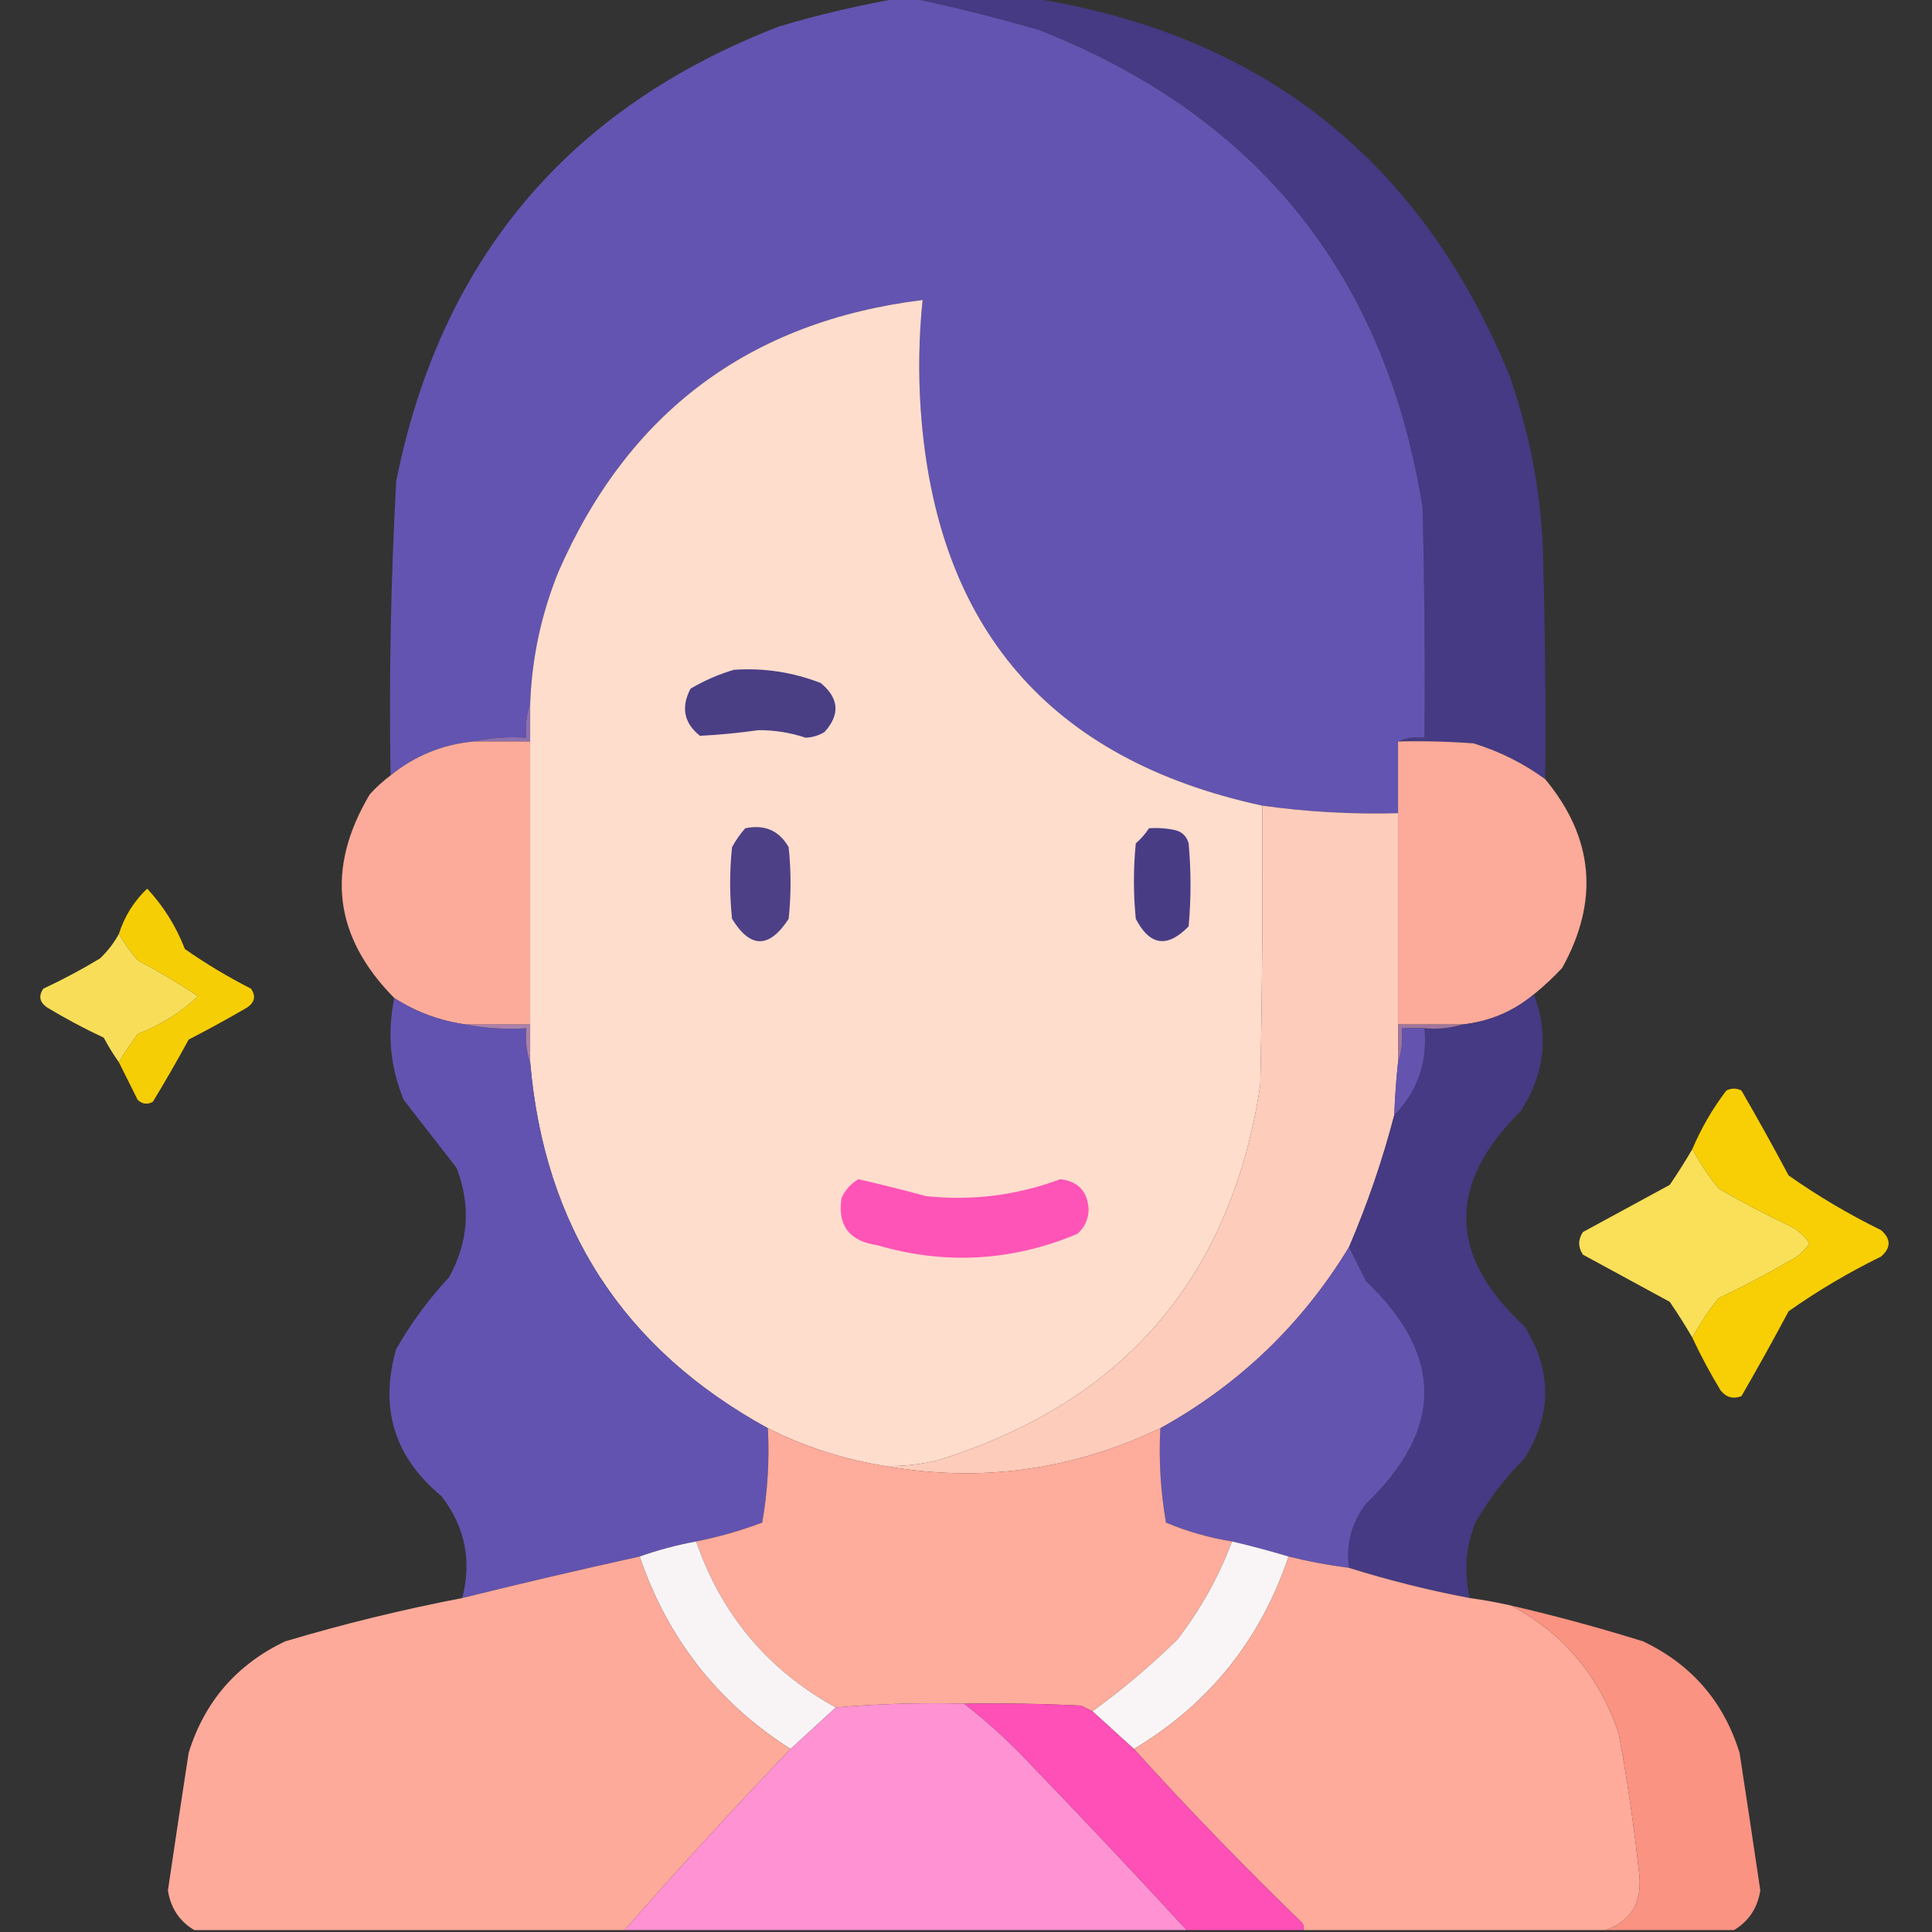 <?xml version="1.0" encoding="UTF-8"?>
<!DOCTYPE svg PUBLIC "-//W3C//DTD SVG 1.1//EN" "http://www.w3.org/Graphics/SVG/1.1/DTD/svg11.dtd">
<svg xmlns="http://www.w3.org/2000/svg" version="1.1" width="512px" height="512px" style="shape-rendering:geometricPrecision; text-rendering:geometricPrecision; image-rendering:optimizeQuality; fill-rule:evenodd; clip-rule:evenodd" xmlns:xlink="http://www.w3.org/1999/xlink">
<rect width="100%" height="100%" fill="#333333" stroke="none"/>
<g><path style="opacity:0.989" fill="#463b84" d="M 241.5,-0.5 C 252.167,-0.5 262.833,-0.5 273.5,-0.5C 334.408,9.047 376.574,42.38 400,99.5C 405.832,115.996 408.832,132.996 409,150.5C 409.5,169.164 409.667,187.83 409.5,206.5C 403.778,202.306 397.445,199.139 390.5,197C 383.842,196.5 377.175,196.334 370.5,196.5C 372.607,195.532 374.941,195.198 377.5,195.5C 377.667,175.164 377.5,154.831 377,134.5C 367.167,73.007 333.334,30.841 275.5,8C 264.158,4.704 252.825,1.871 241.5,-0.5 Z"/></g>
<g><path style="opacity:0.998" fill="#6354b1" d="M 238.5,-0.5 C 239.5,-0.5 240.5,-0.5 241.5,-0.5C 252.825,1.871 264.158,4.704 275.5,8C 333.334,30.841 367.167,73.007 377,134.5C 377.5,154.831 377.667,175.164 377.5,195.5C 374.941,195.198 372.607,195.532 370.5,196.5C 370.5,202.833 370.5,209.167 370.5,215.5C 358.432,215.831 346.432,215.164 334.5,213.5C 278.168,201.318 248.001,166.318 244,108.5C 243.342,98.814 243.508,89.148 244.5,79.5C 198.676,85.165 166.509,109.165 148,151.5C 143.439,162.742 140.939,174.409 140.5,186.5C 139.523,189.287 139.19,192.287 139.5,195.5C 134.637,195.181 129.97,195.514 125.5,196.5C 117.246,197.295 109.912,200.295 103.5,205.5C 103.077,179.469 103.577,153.469 105,127.5C 116.8,68.706 150.633,28.539 206.5,7C 217.147,3.836 227.814,1.336 238.5,-0.5 Z"/></g>
<g><path style="opacity:1" fill="#feddcd" d="M 334.5,213.5 C 334.667,238.169 334.5,262.836 334,287.5C 326.295,338.538 297.795,371.704 248.5,387C 243.898,388.122 239.232,388.622 234.5,388.5C 223.635,386.767 213.302,383.434 203.5,378.5C 165.235,357.535 144.235,325.202 140.5,281.5C 140.5,278.167 140.5,274.833 140.5,271.5C 140.5,246.5 140.5,221.5 140.5,196.5C 140.5,193.167 140.5,189.833 140.5,186.5C 140.939,174.409 143.439,162.742 148,151.5C 166.509,109.165 198.676,85.165 244.5,79.5C 243.508,89.148 243.342,98.814 244,108.5C 248.001,166.318 278.168,201.318 334.5,213.5 Z"/></g>
<g><path style="opacity:1" fill="#4a3e85" d="M 194.5,177.5 C 202.426,176.966 210.093,178.133 217.5,181C 222.364,185.035 222.698,189.368 218.5,194C 216.966,194.923 215.299,195.423 213.5,195.5C 209.45,194.149 205.283,193.483 201,193.5C 195.816,194.237 190.649,194.737 185.5,195C 181.251,191.623 180.418,187.457 183,182.5C 186.723,180.324 190.556,178.657 194.5,177.5 Z"/></g>
<g><path style="opacity:1" fill="#8d70af" d="M 140.5,186.5 C 140.5,189.833 140.5,193.167 140.5,196.5C 135.5,196.5 130.5,196.5 125.5,196.5C 129.97,195.514 134.637,195.181 139.5,195.5C 139.19,192.287 139.523,189.287 140.5,186.5 Z"/></g>
<g><path style="opacity:0.992" fill="#feac9b" d="M 125.5,196.5 C 130.5,196.5 135.5,196.5 140.5,196.5C 140.5,221.5 140.5,246.5 140.5,271.5C 134.833,271.5 129.167,271.5 123.5,271.5C 116.623,270.542 110.29,268.209 104.5,264.5C 88.424,248.235 86.258,230.235 98,210.5C 99.704,208.627 101.537,206.96 103.5,205.5C 109.912,200.295 117.246,197.295 125.5,196.5 Z"/></g>
<g><path style="opacity:0.992" fill="#feab9b" d="M 370.5,196.5 C 377.175,196.334 383.842,196.5 390.5,197C 397.445,199.139 403.778,202.306 409.5,206.5C 422.371,222.027 423.871,238.694 414,256.5C 411.63,259.039 409.13,261.372 406.5,263.5C 401.018,268.071 394.685,270.738 387.5,271.5C 381.833,271.5 376.167,271.5 370.5,271.5C 370.5,252.833 370.5,234.167 370.5,215.5C 370.5,209.167 370.5,202.833 370.5,196.5 Z"/></g>
<g><path style="opacity:1" fill="#feccbb" d="M 334.5,213.5 C 346.432,215.164 358.432,215.831 370.5,215.5C 370.5,234.167 370.5,252.833 370.5,271.5C 370.5,274.833 370.5,278.167 370.5,281.5C 370.002,286.152 369.669,290.819 369.5,295.5C 366.423,307.357 362.423,319.023 357.5,330.5C 345.068,350.932 328.402,366.932 307.5,378.5C 284.111,389.652 259.778,392.985 234.5,388.5C 239.232,388.622 243.898,388.122 248.5,387C 297.795,371.704 326.295,338.538 334,287.5C 334.5,262.836 334.667,238.169 334.5,213.5 Z"/></g>
<g><path style="opacity:1" fill="#4d4086" d="M 197.5,219.5 C 202.635,218.426 206.468,220.093 209,224.5C 209.667,230.833 209.667,237.167 209,243.5C 203.858,251.408 198.858,251.408 194,243.5C 193.333,237.167 193.333,230.833 194,224.5C 194.997,222.677 196.164,221.01 197.5,219.5 Z"/></g>
<g><path style="opacity:1" fill="#483d85" d="M 304.5,219.5 C 306.857,219.337 309.19,219.503 311.5,220C 313.333,220.5 314.5,221.667 315,223.5C 315.667,230.833 315.667,238.167 315,245.5C 309.359,251.304 304.692,250.637 301,243.5C 300.333,236.833 300.333,230.167 301,223.5C 302.376,222.295 303.542,220.962 304.5,219.5 Z"/></g>
<g><path style="opacity:0.96" fill="#fed404" d="M 31.5,281.5 C 33.032,278.943 34.699,276.443 36.5,274C 42.596,271.633 47.929,268.3 52.5,264C 47.361,260.593 42.027,257.427 36.5,254.5C 34.566,252.276 32.899,249.942 31.5,247.5C 32.992,242.847 35.492,238.847 39,235.5C 43.32,240.124 46.654,245.457 49,251.5C 54.571,255.398 60.405,258.898 66.5,262C 67.86,263.938 67.527,265.604 65.5,267C 60.413,269.96 55.247,272.794 50,275.5C 46.96,281.082 43.793,286.582 40.5,292C 39.056,292.781 37.723,292.614 36.5,291.5C 34.807,288.114 33.14,284.78 31.5,281.5 Z"/></g>
<g><path style="opacity:0.966" fill="#fee359" d="M 31.5,247.5 C 32.899,249.942 34.566,252.276 36.5,254.5C 42.027,257.427 47.361,260.593 52.5,264C 47.929,268.3 42.596,271.633 36.5,274C 34.699,276.443 33.032,278.943 31.5,281.5C 30.067,279.481 28.733,277.314 27.5,275C 22.341,272.588 17.341,269.921 12.5,267C 10.473,265.604 10.14,263.938 11.5,262C 16.659,259.588 21.659,256.921 26.5,254C 28.55,252.035 30.217,249.868 31.5,247.5 Z"/></g>
<g><path style="opacity:0.99" fill="#463b84" d="M 406.5,263.5 C 410.53,274.27 409.364,284.604 403,294.5C 383.41,313.789 383.744,332.789 404,351.5C 411.333,363.167 411.333,374.833 404,386.5C 398.9,391.597 394.567,397.264 391,403.5C 388.401,410.024 387.901,416.691 389.5,423.5C 378.679,421.461 368.012,418.795 357.5,415.5C 356.661,409.218 358.161,403.552 362,398.5C 382.623,378.802 382.623,359.136 362,339.5C 360.454,336.408 358.954,333.408 357.5,330.5C 362.423,319.023 366.423,307.357 369.5,295.5C 375.669,289.207 378.336,281.541 377.5,272.5C 381.042,272.813 384.375,272.479 387.5,271.5C 394.685,270.738 401.018,268.071 406.5,263.5 Z"/></g>
<g><path style="opacity:0.994" fill="#6354b1" d="M 104.5,264.5 C 110.29,268.209 116.623,270.542 123.5,271.5C 128.64,272.488 133.974,272.821 139.5,272.5C 139.19,275.713 139.523,278.713 140.5,281.5C 144.235,325.202 165.235,357.535 203.5,378.5C 203.938,386.943 203.438,395.277 202,403.5C 196.306,405.644 190.472,407.31 184.5,408.5C 179.288,409.467 174.288,410.8 169.5,412.5C 153.769,415.968 138.102,419.634 122.5,423.5C 125.078,413.625 123.244,404.625 117,396.5C 104.499,386.171 100.499,373.171 105,357.5C 108.934,350.633 113.601,344.3 119,338.5C 124.166,329.169 124.833,319.502 121,309.5C 116.333,303.5 111.667,297.5 107,291.5C 103.392,282.785 102.559,273.785 104.5,264.5 Z"/></g>
<g><path style="opacity:1" fill="#ab81ab" d="M 123.5,271.5 C 129.167,271.5 134.833,271.5 140.5,271.5C 140.5,274.833 140.5,278.167 140.5,281.5C 139.523,278.713 139.19,275.713 139.5,272.5C 133.974,272.821 128.64,272.488 123.5,271.5 Z"/></g>
<g><path style="opacity:1" fill="#a0769d" d="M 370.5,271.5 C 376.167,271.5 381.833,271.5 387.5,271.5C 384.375,272.479 381.042,272.813 377.5,272.5C 375.5,272.5 373.5,272.5 371.5,272.5C 371.81,275.713 371.477,278.713 370.5,281.5C 370.5,278.167 370.5,274.833 370.5,271.5 Z"/></g>
<g><path style="opacity:1" fill="#6454b0" d="M 377.5,272.5 C 378.336,281.541 375.669,289.207 369.5,295.5C 369.669,290.819 370.002,286.152 370.5,281.5C 371.477,278.713 371.81,275.713 371.5,272.5C 373.5,272.5 375.5,272.5 377.5,272.5 Z"/></g>
<g><path style="opacity:0.967" fill="#fed403" d="M 448.5,354.5 C 450.438,350.808 452.771,347.308 455.5,344C 461.991,340.922 468.325,337.588 474.5,334C 476.585,332.959 478.252,331.459 479.5,329.5C 478.252,327.541 476.585,326.041 474.5,325C 468.009,321.922 461.675,318.588 455.5,315C 452.771,311.692 450.438,308.192 448.5,304.5C 450.857,298.951 453.857,293.785 457.5,289C 458.833,288.333 460.167,288.333 461.5,289C 465.793,296.419 469.96,303.919 474,311.5C 481.754,316.963 489.921,321.797 498.5,326C 501.167,328.333 501.167,330.667 498.5,333C 489.921,337.203 481.754,342.037 474,347.5C 469.96,355.081 465.793,362.581 461.5,370C 459.299,370.825 457.466,370.325 456,368.5C 453.233,363.965 450.733,359.299 448.5,354.5 Z"/></g>
<g><path style="opacity:0.975" fill="#fee459" d="M 448.5,304.5 C 450.438,308.192 452.771,311.692 455.5,315C 461.675,318.588 468.009,321.922 474.5,325C 476.585,326.041 478.252,327.541 479.5,329.5C 478.252,331.459 476.585,332.959 474.5,334C 468.325,337.588 461.991,340.922 455.5,344C 452.771,347.308 450.438,350.808 448.5,354.5C 446.65,351.313 444.65,348.147 442.5,345C 434.833,340.833 427.167,336.667 419.5,332.5C 418.167,330.5 418.167,328.5 419.5,326.5C 427.167,322.333 434.833,318.167 442.5,314C 444.65,310.853 446.65,307.687 448.5,304.5 Z"/></g>
<g><path style="opacity:1" fill="#fe54b7" d="M 227.5,312.5 C 233.489,313.882 239.489,315.382 245.5,317C 257.683,318.275 269.517,316.775 281,312.5C 285.734,313.067 288.234,315.734 288.5,320.5C 288.444,323.111 287.444,325.278 285.5,327C 268.17,334.255 250.503,335.255 232.5,330C 225.063,328.914 221.897,324.747 223,317.5C 224.025,315.313 225.525,313.646 227.5,312.5 Z"/></g>
<g><path style="opacity:1" fill="#6354b0" d="M 357.5,330.5 C 358.954,333.408 360.454,336.408 362,339.5C 382.623,359.136 382.623,378.802 362,398.5C 358.161,403.552 356.661,409.218 357.5,415.5C 352.107,414.818 346.773,413.818 341.5,412.5C 336.56,411.015 331.56,409.681 326.5,408.5C 320.444,407.529 314.611,405.862 309,403.5C 307.562,395.277 307.062,386.943 307.5,378.5C 328.402,366.932 345.068,350.932 357.5,330.5 Z"/></g>
<g><path style="opacity:1" fill="#feac9b" d="M 203.5,378.5 C 213.302,383.434 223.635,386.767 234.5,388.5C 259.778,392.985 284.111,389.652 307.5,378.5C 307.062,386.943 307.562,395.277 309,403.5C 314.611,405.862 320.444,407.529 326.5,408.5C 322.975,417.882 318.141,426.549 312,434.5C 304.851,441.502 297.351,447.835 289.5,453.5C 288.527,453.013 287.527,452.513 286.5,452C 276.172,451.5 265.839,451.334 255.5,451.5C 244.086,451.189 232.752,451.523 221.5,452.5C 203.545,442.607 191.211,427.94 184.5,408.5C 190.472,407.31 196.306,405.644 202,403.5C 203.438,395.277 203.938,386.943 203.5,378.5 Z"/></g>
<g><path style="opacity:1" fill="#f8f4f6" d="M 184.5,408.5 C 191.211,427.94 203.545,442.607 221.5,452.5C 217.5,456.167 213.5,459.833 209.5,463.5C 190.254,451.241 176.921,434.241 169.5,412.5C 174.288,410.8 179.288,409.467 184.5,408.5 Z"/></g>
<g><path style="opacity:1" fill="#f9f5f6" d="M 326.5,408.5 C 331.56,409.681 336.56,411.015 341.5,412.5C 334.067,434.591 320.401,451.591 300.5,463.5C 296.833,460.167 293.167,456.833 289.5,453.5C 297.351,447.835 304.851,441.502 312,434.5C 318.141,426.549 322.975,417.882 326.5,408.5 Z"/></g>
<g><path style="opacity:0.996" fill="#feab9b" d="M 169.5,412.5 C 176.921,434.241 190.254,451.241 209.5,463.5C 194.465,479.2 179.798,495.2 165.5,511.5C 127.5,511.5 89.5,511.5 51.5,511.5C 47.575,509.174 45.242,505.674 44.5,501C 46.292,488.833 48.125,476.667 50,464.5C 54.196,450.969 62.696,441.136 75.5,435C 90.987,430.378 106.653,426.545 122.5,423.5C 138.102,419.634 153.769,415.968 169.5,412.5 Z"/></g>
<g><path style="opacity:1" fill="#feab9b" d="M 341.5,412.5 C 346.773,413.818 352.107,414.818 357.5,415.5C 368.012,418.795 378.679,421.461 389.5,423.5C 393.197,424.008 396.864,424.674 400.5,425.5C 414.433,432.948 423.933,444.282 429,459.5C 431.324,472.095 433.158,484.761 434.5,497.5C 434.962,504.613 431.962,509.28 425.5,511.5C 398.833,511.5 372.167,511.5 345.5,511.5C 345.631,510.761 345.464,510.094 345,509.5C 329.6,494.602 314.767,479.269 300.5,463.5C 320.401,451.591 334.067,434.591 341.5,412.5 Z"/></g>
<g><path style="opacity:0.987" fill="#fc9483" d="M 400.5,425.5 C 412.251,428.219 423.918,431.386 435.5,435C 448.304,441.136 456.804,450.969 461,464.5C 462.875,476.667 464.708,488.833 466.5,501C 465.758,505.674 463.425,509.174 459.5,511.5C 448.167,511.5 436.833,511.5 425.5,511.5C 431.962,509.28 434.962,504.613 434.5,497.5C 433.158,484.761 431.324,472.095 429,459.5C 423.933,444.282 414.433,432.948 400.5,425.5 Z"/></g>
<g><path style="opacity:1" fill="#fe92d2" d="M 255.5,451.5 C 262.071,456.564 268.237,462.231 274,468.5C 287.705,482.703 301.205,497.036 314.5,511.5C 264.833,511.5 215.167,511.5 165.5,511.5C 179.798,495.2 194.465,479.2 209.5,463.5C 213.5,459.833 217.5,456.167 221.5,452.5C 232.752,451.523 244.086,451.189 255.5,451.5 Z"/></g>
<g><path style="opacity:1" fill="#fe50b7" d="M 255.5,451.5 C 265.839,451.334 276.172,451.5 286.5,452C 287.527,452.513 288.527,453.013 289.5,453.5C 293.167,456.833 296.833,460.167 300.5,463.5C 314.767,479.269 329.6,494.602 345,509.5C 345.464,510.094 345.631,510.761 345.5,511.5C 335.167,511.5 324.833,511.5 314.5,511.5C 301.205,497.036 287.705,482.703 274,468.5C 268.237,462.231 262.071,456.564 255.5,451.5 Z"/></g>
</svg>
